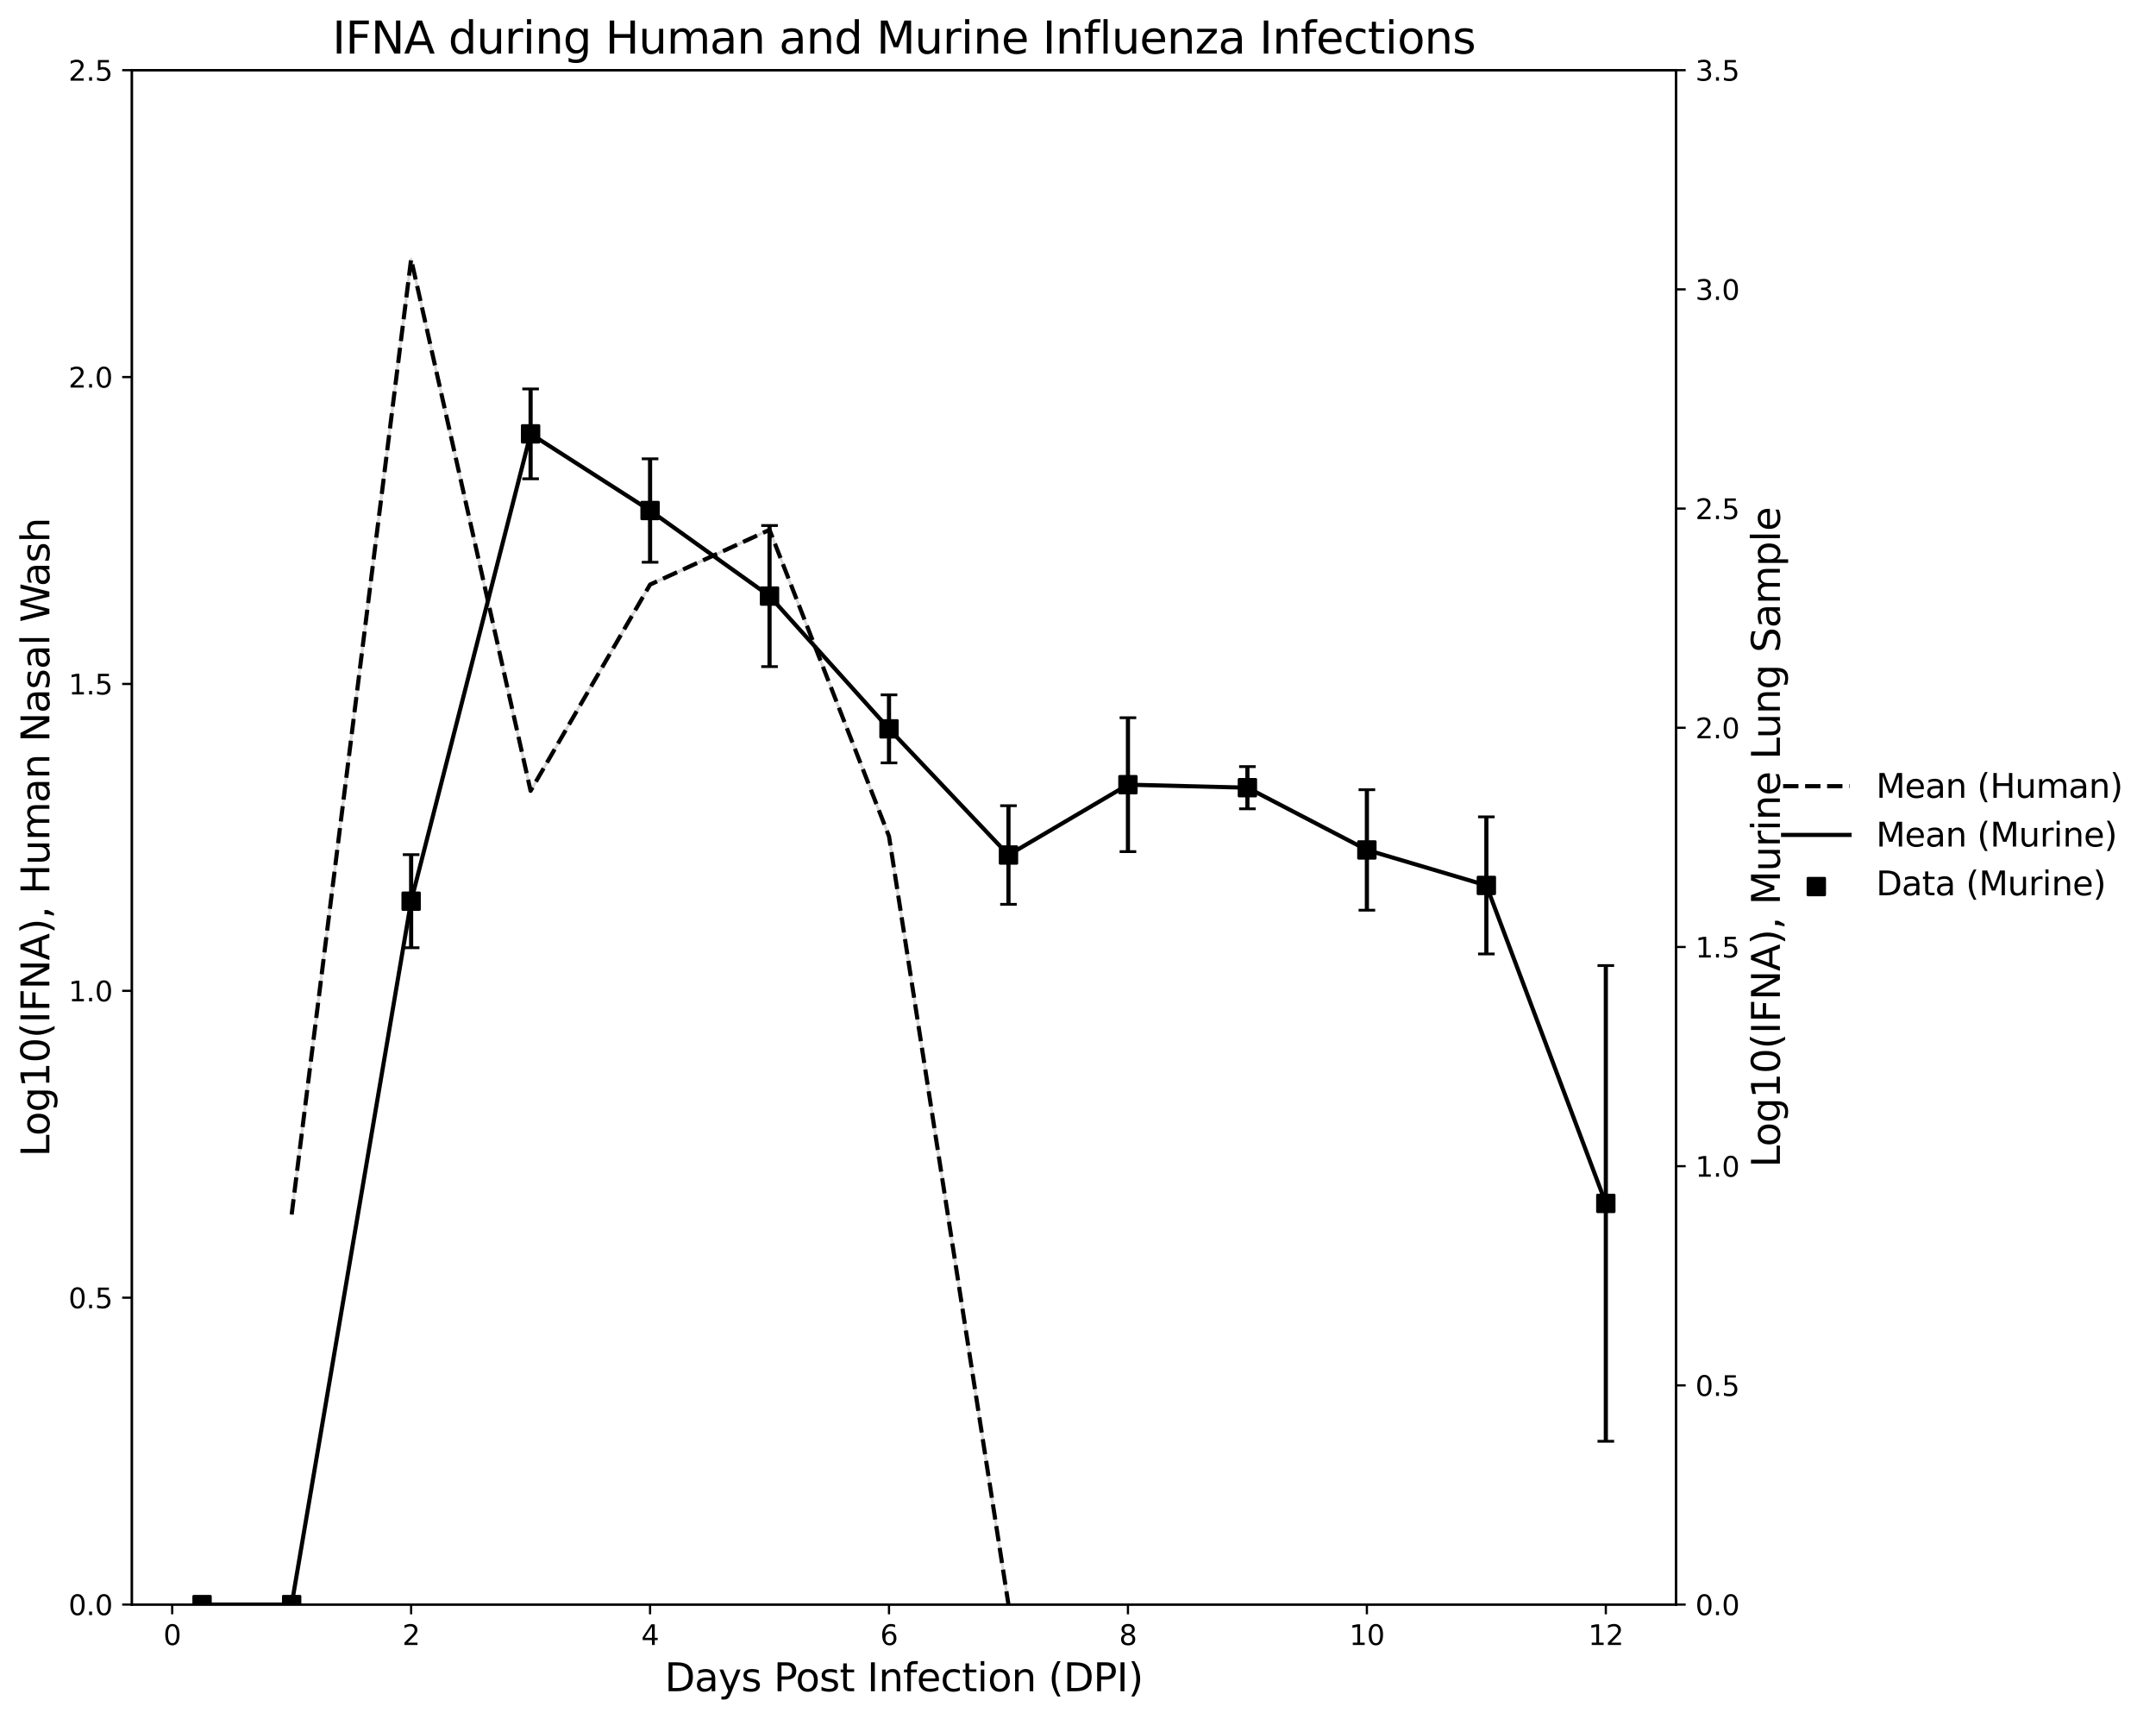 <?xml version="1.0" encoding="utf-8" standalone="no"?>
<!DOCTYPE svg PUBLIC "-//W3C//DTD SVG 1.1//EN"
  "http://www.w3.org/Graphics/SVG/1.1/DTD/svg11.dtd">
<svg xmlns:xlink="http://www.w3.org/1999/xlink" width="779.103pt" height="621.185pt" viewBox="0 0 779.103 621.185" xmlns="http://www.w3.org/2000/svg" version="1.1">
 <defs>
  <style type="text/css">*{stroke-linejoin: round; stroke-linecap: butt}</style>
 </defs>
 <g id="figure_1">
  <g id="patch_1">
   <path d="M 0 621.185 
L 779.103 621.185 
L 779.103 0 
L 0 0 
z
" style="fill: #ffffff"/>
  </g>
  <g id="axes_1">
   <g id="patch_2">
    <path d="M 47.653 579.758 
L 605.653 579.758 
L 605.653 25.358 
L 47.653 25.358 
z
" style="fill: #ffffff"/>
   </g>
   <g id="PolyCollection_1">
    <defs>
     <path id="m7254d9efb3" d="M 105.395 -182.391 
L 105.395 -182.391 
L 148.567 -527.536 
L 191.74 -335.449 
L 234.912 -409.964 
L 278.084 -429.748 
L 321.256 -319.019 
L 364.428 -41.428 
L 364.428 -41.428 
L 364.428 -41.428 
L 321.256 -319.019 
L 278.084 -429.748 
L 234.912 -409.964 
L 191.74 -335.449 
L 148.567 -527.536 
L 105.395 -182.391 
z
" style="stroke: #808080; stroke-opacity: 0.3"/>
    </defs>
    <g clip-path="url(#p351830c1ff)">
     <use xlink:href="#m7254d9efb3" x="0" y="621.185" style="fill: #808080; fill-opacity: 0.3; stroke: #808080; stroke-opacity: 0.3"/>
    </g>
   </g>
   <g id="matplotlib.axis_1">
    <g id="xtick_1">
     <g id="line2d_1">
      <defs>
       <path id="ma52eb16a8b" d="M 0 0 
L 0 3.5 
" style="stroke: #000000; stroke-width: 0.8"/>
      </defs>
      <g>
       <use xlink:href="#ma52eb16a8b" x="62.223" y="579.758" style="stroke: #000000; stroke-width: 0.8"/>
      </g>
     </g>
     <g id="text_1">
      <!-- 0 -->
      <g transform="translate(59.042 594.356) scale(0.1 -0.1)">
       <defs>
        <path id="DejaVuSans-30" d="M 2034 4250 
Q 1547 4250 1301 3770 
Q 1056 3291 1056 2328 
Q 1056 1369 1301 889 
Q 1547 409 2034 409 
Q 2525 409 2770 889 
Q 3016 1369 3016 2328 
Q 3016 3291 2770 3770 
Q 2525 4250 2034 4250 
z
M 2034 4750 
Q 2819 4750 3233 4129 
Q 3647 3509 3647 2328 
Q 3647 1150 3233 529 
Q 2819 -91 2034 -91 
Q 1250 -91 836 529 
Q 422 1150 422 2328 
Q 422 3509 836 4129 
Q 1250 4750 2034 4750 
z
" transform="scale(0.016)"/>
       </defs>
       <use xlink:href="#DejaVuSans-30"/>
      </g>
     </g>
    </g>
    <g id="xtick_2">
     <g id="line2d_2">
      <g>
       <use xlink:href="#ma52eb16a8b" x="148.567" y="579.758" style="stroke: #000000; stroke-width: 0.8"/>
      </g>
     </g>
     <g id="text_2">
      <!-- 2 -->
      <g transform="translate(145.386 594.356) scale(0.1 -0.1)">
       <defs>
        <path id="DejaVuSans-32" d="M 1228 531 
L 3431 531 
L 3431 0 
L 469 0 
L 469 531 
Q 828 903 1448 1529 
Q 2069 2156 2228 2338 
Q 2531 2678 2651 2914 
Q 2772 3150 2772 3378 
Q 2772 3750 2511 3984 
Q 2250 4219 1831 4219 
Q 1534 4219 1204 4116 
Q 875 4013 500 3803 
L 500 4441 
Q 881 4594 1212 4672 
Q 1544 4750 1819 4750 
Q 2544 4750 2975 4387 
Q 3406 4025 3406 3419 
Q 3406 3131 3298 2873 
Q 3191 2616 2906 2266 
Q 2828 2175 2409 1742 
Q 1991 1309 1228 531 
z
" transform="scale(0.016)"/>
       </defs>
       <use xlink:href="#DejaVuSans-32"/>
      </g>
     </g>
    </g>
    <g id="xtick_3">
     <g id="line2d_3">
      <g>
       <use xlink:href="#ma52eb16a8b" x="234.912" y="579.758" style="stroke: #000000; stroke-width: 0.8"/>
      </g>
     </g>
     <g id="text_3">
      <!-- 4 -->
      <g transform="translate(231.73 594.356) scale(0.1 -0.1)">
       <defs>
        <path id="DejaVuSans-34" d="M 2419 4116 
L 825 1625 
L 2419 1625 
L 2419 4116 
z
M 2253 4666 
L 3047 4666 
L 3047 1625 
L 3713 1625 
L 3713 1100 
L 3047 1100 
L 3047 0 
L 2419 0 
L 2419 1100 
L 313 1100 
L 313 1709 
L 2253 4666 
z
" transform="scale(0.016)"/>
       </defs>
       <use xlink:href="#DejaVuSans-34"/>
      </g>
     </g>
    </g>
    <g id="xtick_4">
     <g id="line2d_4">
      <g>
       <use xlink:href="#ma52eb16a8b" x="321.256" y="579.758" style="stroke: #000000; stroke-width: 0.8"/>
      </g>
     </g>
     <g id="text_4">
      <!-- 6 -->
      <g transform="translate(318.075 594.356) scale(0.1 -0.1)">
       <defs>
        <path id="DejaVuSans-36" d="M 2113 2584 
Q 1688 2584 1439 2293 
Q 1191 2003 1191 1497 
Q 1191 994 1439 701 
Q 1688 409 2113 409 
Q 2538 409 2786 701 
Q 3034 994 3034 1497 
Q 3034 2003 2786 2293 
Q 2538 2584 2113 2584 
z
M 3366 4563 
L 3366 3988 
Q 3128 4100 2886 4159 
Q 2644 4219 2406 4219 
Q 1781 4219 1451 3797 
Q 1122 3375 1075 2522 
Q 1259 2794 1537 2939 
Q 1816 3084 2150 3084 
Q 2853 3084 3261 2657 
Q 3669 2231 3669 1497 
Q 3669 778 3244 343 
Q 2819 -91 2113 -91 
Q 1303 -91 875 529 
Q 447 1150 447 2328 
Q 447 3434 972 4092 
Q 1497 4750 2381 4750 
Q 2619 4750 2861 4703 
Q 3103 4656 3366 4563 
z
" transform="scale(0.016)"/>
       </defs>
       <use xlink:href="#DejaVuSans-36"/>
      </g>
     </g>
    </g>
    <g id="xtick_5">
     <g id="line2d_5">
      <g>
       <use xlink:href="#ma52eb16a8b" x="407.6" y="579.758" style="stroke: #000000; stroke-width: 0.8"/>
      </g>
     </g>
     <g id="text_5">
      <!-- 8 -->
      <g transform="translate(404.419 594.356) scale(0.1 -0.1)">
       <defs>
        <path id="DejaVuSans-38" d="M 2034 2216 
Q 1584 2216 1326 1975 
Q 1069 1734 1069 1313 
Q 1069 891 1326 650 
Q 1584 409 2034 409 
Q 2484 409 2743 651 
Q 3003 894 3003 1313 
Q 3003 1734 2745 1975 
Q 2488 2216 2034 2216 
z
M 1403 2484 
Q 997 2584 770 2862 
Q 544 3141 544 3541 
Q 544 4100 942 4425 
Q 1341 4750 2034 4750 
Q 2731 4750 3128 4425 
Q 3525 4100 3525 3541 
Q 3525 3141 3298 2862 
Q 3072 2584 2669 2484 
Q 3125 2378 3379 2068 
Q 3634 1759 3634 1313 
Q 3634 634 3220 271 
Q 2806 -91 2034 -91 
Q 1263 -91 848 271 
Q 434 634 434 1313 
Q 434 1759 690 2068 
Q 947 2378 1403 2484 
z
M 1172 3481 
Q 1172 3119 1398 2916 
Q 1625 2713 2034 2713 
Q 2441 2713 2670 2916 
Q 2900 3119 2900 3481 
Q 2900 3844 2670 4047 
Q 2441 4250 2034 4250 
Q 1625 4250 1398 4047 
Q 1172 3844 1172 3481 
z
" transform="scale(0.016)"/>
       </defs>
       <use xlink:href="#DejaVuSans-38"/>
      </g>
     </g>
    </g>
    <g id="xtick_6">
     <g id="line2d_6">
      <g>
       <use xlink:href="#ma52eb16a8b" x="493.945" y="579.758" style="stroke: #000000; stroke-width: 0.8"/>
      </g>
     </g>
     <g id="text_6">
      <!-- 10 -->
      <g transform="translate(487.582 594.356) scale(0.1 -0.1)">
       <defs>
        <path id="DejaVuSans-31" d="M 794 531 
L 1825 531 
L 1825 4091 
L 703 3866 
L 703 4441 
L 1819 4666 
L 2450 4666 
L 2450 531 
L 3481 531 
L 3481 0 
L 794 0 
L 794 531 
z
" transform="scale(0.016)"/>
       </defs>
       <use xlink:href="#DejaVuSans-31"/>
       <use xlink:href="#DejaVuSans-30" x="63.623"/>
      </g>
     </g>
    </g>
    <g id="xtick_7">
     <g id="line2d_7">
      <g>
       <use xlink:href="#ma52eb16a8b" x="580.289" y="579.758" style="stroke: #000000; stroke-width: 0.8"/>
      </g>
     </g>
     <g id="text_7">
      <!-- 12 -->
      <g transform="translate(573.926 594.356) scale(0.1 -0.1)">
       <use xlink:href="#DejaVuSans-31"/>
       <use xlink:href="#DejaVuSans-32" x="63.623"/>
      </g>
     </g>
    </g>
    <g id="text_8">
     <!-- Days Post Infection (DPI) -->
     <g transform="translate(240.2 611.073) scale(0.14 -0.14)">
      <defs>
       <path id="DejaVuSans-44" d="M 1259 4147 
L 1259 519 
L 2022 519 
Q 2988 519 3436 956 
Q 3884 1394 3884 2338 
Q 3884 3275 3436 3711 
Q 2988 4147 2022 4147 
L 1259 4147 
z
M 628 4666 
L 1925 4666 
Q 3281 4666 3915 4102 
Q 4550 3538 4550 2338 
Q 4550 1131 3912 565 
Q 3275 0 1925 0 
L 628 0 
L 628 4666 
z
" transform="scale(0.016)"/>
       <path id="DejaVuSans-61" d="M 2194 1759 
Q 1497 1759 1228 1600 
Q 959 1441 959 1056 
Q 959 750 1161 570 
Q 1363 391 1709 391 
Q 2188 391 2477 730 
Q 2766 1069 2766 1631 
L 2766 1759 
L 2194 1759 
z
M 3341 1997 
L 3341 0 
L 2766 0 
L 2766 531 
Q 2569 213 2275 61 
Q 1981 -91 1556 -91 
Q 1019 -91 701 211 
Q 384 513 384 1019 
Q 384 1609 779 1909 
Q 1175 2209 1959 2209 
L 2766 2209 
L 2766 2266 
Q 2766 2663 2505 2880 
Q 2244 3097 1772 3097 
Q 1472 3097 1187 3025 
Q 903 2953 641 2809 
L 641 3341 
Q 956 3463 1253 3523 
Q 1550 3584 1831 3584 
Q 2591 3584 2966 3190 
Q 3341 2797 3341 1997 
z
" transform="scale(0.016)"/>
       <path id="DejaVuSans-79" d="M 2059 -325 
Q 1816 -950 1584 -1140 
Q 1353 -1331 966 -1331 
L 506 -1331 
L 506 -850 
L 844 -850 
Q 1081 -850 1212 -737 
Q 1344 -625 1503 -206 
L 1606 56 
L 191 3500 
L 800 3500 
L 1894 763 
L 2988 3500 
L 3597 3500 
L 2059 -325 
z
" transform="scale(0.016)"/>
       <path id="DejaVuSans-73" d="M 2834 3397 
L 2834 2853 
Q 2591 2978 2328 3040 
Q 2066 3103 1784 3103 
Q 1356 3103 1142 2972 
Q 928 2841 928 2578 
Q 928 2378 1081 2264 
Q 1234 2150 1697 2047 
L 1894 2003 
Q 2506 1872 2764 1633 
Q 3022 1394 3022 966 
Q 3022 478 2636 193 
Q 2250 -91 1575 -91 
Q 1294 -91 989 -36 
Q 684 19 347 128 
L 347 722 
Q 666 556 975 473 
Q 1284 391 1588 391 
Q 1994 391 2212 530 
Q 2431 669 2431 922 
Q 2431 1156 2273 1281 
Q 2116 1406 1581 1522 
L 1381 1569 
Q 847 1681 609 1914 
Q 372 2147 372 2553 
Q 372 3047 722 3315 
Q 1072 3584 1716 3584 
Q 2034 3584 2315 3537 
Q 2597 3491 2834 3397 
z
" transform="scale(0.016)"/>
       <path id="DejaVuSans-20" transform="scale(0.016)"/>
       <path id="DejaVuSans-50" d="M 1259 4147 
L 1259 2394 
L 2053 2394 
Q 2494 2394 2734 2622 
Q 2975 2850 2975 3272 
Q 2975 3691 2734 3919 
Q 2494 4147 2053 4147 
L 1259 4147 
z
M 628 4666 
L 2053 4666 
Q 2838 4666 3239 4311 
Q 3641 3956 3641 3272 
Q 3641 2581 3239 2228 
Q 2838 1875 2053 1875 
L 1259 1875 
L 1259 0 
L 628 0 
L 628 4666 
z
" transform="scale(0.016)"/>
       <path id="DejaVuSans-6f" d="M 1959 3097 
Q 1497 3097 1228 2736 
Q 959 2375 959 1747 
Q 959 1119 1226 758 
Q 1494 397 1959 397 
Q 2419 397 2687 759 
Q 2956 1122 2956 1747 
Q 2956 2369 2687 2733 
Q 2419 3097 1959 3097 
z
M 1959 3584 
Q 2709 3584 3137 3096 
Q 3566 2609 3566 1747 
Q 3566 888 3137 398 
Q 2709 -91 1959 -91 
Q 1206 -91 779 398 
Q 353 888 353 1747 
Q 353 2609 779 3096 
Q 1206 3584 1959 3584 
z
" transform="scale(0.016)"/>
       <path id="DejaVuSans-74" d="M 1172 4494 
L 1172 3500 
L 2356 3500 
L 2356 3053 
L 1172 3053 
L 1172 1153 
Q 1172 725 1289 603 
Q 1406 481 1766 481 
L 2356 481 
L 2356 0 
L 1766 0 
Q 1100 0 847 248 
Q 594 497 594 1153 
L 594 3053 
L 172 3053 
L 172 3500 
L 594 3500 
L 594 4494 
L 1172 4494 
z
" transform="scale(0.016)"/>
       <path id="DejaVuSans-49" d="M 628 4666 
L 1259 4666 
L 1259 0 
L 628 0 
L 628 4666 
z
" transform="scale(0.016)"/>
       <path id="DejaVuSans-6e" d="M 3513 2113 
L 3513 0 
L 2938 0 
L 2938 2094 
Q 2938 2591 2744 2837 
Q 2550 3084 2163 3084 
Q 1697 3084 1428 2787 
Q 1159 2491 1159 1978 
L 1159 0 
L 581 0 
L 581 3500 
L 1159 3500 
L 1159 2956 
Q 1366 3272 1645 3428 
Q 1925 3584 2291 3584 
Q 2894 3584 3203 3211 
Q 3513 2838 3513 2113 
z
" transform="scale(0.016)"/>
       <path id="DejaVuSans-66" d="M 2375 4863 
L 2375 4384 
L 1825 4384 
Q 1516 4384 1395 4259 
Q 1275 4134 1275 3809 
L 1275 3500 
L 2222 3500 
L 2222 3053 
L 1275 3053 
L 1275 0 
L 697 0 
L 697 3053 
L 147 3053 
L 147 3500 
L 697 3500 
L 697 3744 
Q 697 4328 969 4595 
Q 1241 4863 1831 4863 
L 2375 4863 
z
" transform="scale(0.016)"/>
       <path id="DejaVuSans-65" d="M 3597 1894 
L 3597 1613 
L 953 1613 
Q 991 1019 1311 708 
Q 1631 397 2203 397 
Q 2534 397 2845 478 
Q 3156 559 3463 722 
L 3463 178 
Q 3153 47 2828 -22 
Q 2503 -91 2169 -91 
Q 1331 -91 842 396 
Q 353 884 353 1716 
Q 353 2575 817 3079 
Q 1281 3584 2069 3584 
Q 2775 3584 3186 3129 
Q 3597 2675 3597 1894 
z
M 3022 2063 
Q 3016 2534 2758 2815 
Q 2500 3097 2075 3097 
Q 1594 3097 1305 2825 
Q 1016 2553 972 2059 
L 3022 2063 
z
" transform="scale(0.016)"/>
       <path id="DejaVuSans-63" d="M 3122 3366 
L 3122 2828 
Q 2878 2963 2633 3030 
Q 2388 3097 2138 3097 
Q 1578 3097 1268 2742 
Q 959 2388 959 1747 
Q 959 1106 1268 751 
Q 1578 397 2138 397 
Q 2388 397 2633 464 
Q 2878 531 3122 666 
L 3122 134 
Q 2881 22 2623 -34 
Q 2366 -91 2075 -91 
Q 1284 -91 818 406 
Q 353 903 353 1747 
Q 353 2603 823 3093 
Q 1294 3584 2113 3584 
Q 2378 3584 2631 3529 
Q 2884 3475 3122 3366 
z
" transform="scale(0.016)"/>
       <path id="DejaVuSans-69" d="M 603 3500 
L 1178 3500 
L 1178 0 
L 603 0 
L 603 3500 
z
M 603 4863 
L 1178 4863 
L 1178 4134 
L 603 4134 
L 603 4863 
z
" transform="scale(0.016)"/>
       <path id="DejaVuSans-28" d="M 1984 4856 
Q 1566 4138 1362 3434 
Q 1159 2731 1159 2009 
Q 1159 1288 1364 580 
Q 1569 -128 1984 -844 
L 1484 -844 
Q 1016 -109 783 600 
Q 550 1309 550 2009 
Q 550 2706 781 3412 
Q 1013 4119 1484 4856 
L 1984 4856 
z
" transform="scale(0.016)"/>
       <path id="DejaVuSans-29" d="M 513 4856 
L 1013 4856 
Q 1481 4119 1714 3412 
Q 1947 2706 1947 2009 
Q 1947 1309 1714 600 
Q 1481 -109 1013 -844 
L 513 -844 
Q 928 -128 1133 580 
Q 1338 1288 1338 2009 
Q 1338 2731 1133 3434 
Q 928 4138 513 4856 
z
" transform="scale(0.016)"/>
      </defs>
      <use xlink:href="#DejaVuSans-44"/>
      <use xlink:href="#DejaVuSans-61" x="77.002"/>
      <use xlink:href="#DejaVuSans-79" x="138.281"/>
      <use xlink:href="#DejaVuSans-73" x="197.461"/>
      <use xlink:href="#DejaVuSans-20" x="249.561"/>
      <use xlink:href="#DejaVuSans-50" x="281.348"/>
      <use xlink:href="#DejaVuSans-6f" x="338.025"/>
      <use xlink:href="#DejaVuSans-73" x="399.207"/>
      <use xlink:href="#DejaVuSans-74" x="451.307"/>
      <use xlink:href="#DejaVuSans-20" x="490.516"/>
      <use xlink:href="#DejaVuSans-49" x="522.303"/>
      <use xlink:href="#DejaVuSans-6e" x="551.795"/>
      <use xlink:href="#DejaVuSans-66" x="615.174"/>
      <use xlink:href="#DejaVuSans-65" x="650.379"/>
      <use xlink:href="#DejaVuSans-63" x="711.902"/>
      <use xlink:href="#DejaVuSans-74" x="766.883"/>
      <use xlink:href="#DejaVuSans-69" x="806.092"/>
      <use xlink:href="#DejaVuSans-6f" x="833.875"/>
      <use xlink:href="#DejaVuSans-6e" x="895.057"/>
      <use xlink:href="#DejaVuSans-20" x="958.436"/>
      <use xlink:href="#DejaVuSans-28" x="990.223"/>
      <use xlink:href="#DejaVuSans-44" x="1029.236"/>
      <use xlink:href="#DejaVuSans-50" x="1106.238"/>
      <use xlink:href="#DejaVuSans-49" x="1166.541"/>
      <use xlink:href="#DejaVuSans-29" x="1196.033"/>
     </g>
    </g>
   </g>
   <g id="matplotlib.axis_2">
    <g id="ytick_1">
     <g id="line2d_8">
      <defs>
       <path id="m56a48ecc55" d="M 0 0 
L -3.5 0 
" style="stroke: #000000; stroke-width: 0.8"/>
      </defs>
      <g>
       <use xlink:href="#m56a48ecc55" x="47.653" y="579.758" style="stroke: #000000; stroke-width: 0.8"/>
      </g>
     </g>
     <g id="text_9">
      <!-- 0.0 -->
      <g transform="translate(24.749 583.557) scale(0.1 -0.1)">
       <defs>
        <path id="DejaVuSans-2e" d="M 684 794 
L 1344 794 
L 1344 0 
L 684 0 
L 684 794 
z
" transform="scale(0.016)"/>
       </defs>
       <use xlink:href="#DejaVuSans-30"/>
       <use xlink:href="#DejaVuSans-2e" x="63.623"/>
       <use xlink:href="#DejaVuSans-30" x="95.41"/>
      </g>
     </g>
    </g>
    <g id="ytick_2">
     <g id="line2d_9">
      <g>
       <use xlink:href="#m56a48ecc55" x="47.653" y="468.877" style="stroke: #000000; stroke-width: 0.8"/>
      </g>
     </g>
     <g id="text_10">
      <!-- 0.5 -->
      <g transform="translate(24.749 472.677) scale(0.1 -0.1)">
       <defs>
        <path id="DejaVuSans-35" d="M 691 4666 
L 3169 4666 
L 3169 4134 
L 1269 4134 
L 1269 2991 
Q 1406 3038 1543 3061 
Q 1681 3084 1819 3084 
Q 2600 3084 3056 2656 
Q 3513 2228 3513 1497 
Q 3513 744 3044 326 
Q 2575 -91 1722 -91 
Q 1428 -91 1123 -41 
Q 819 9 494 109 
L 494 744 
Q 775 591 1075 516 
Q 1375 441 1709 441 
Q 2250 441 2565 725 
Q 2881 1009 2881 1497 
Q 2881 1984 2565 2268 
Q 2250 2553 1709 2553 
Q 1456 2553 1204 2497 
Q 953 2441 691 2322 
L 691 4666 
z
" transform="scale(0.016)"/>
       </defs>
       <use xlink:href="#DejaVuSans-30"/>
       <use xlink:href="#DejaVuSans-2e" x="63.623"/>
       <use xlink:href="#DejaVuSans-35" x="95.41"/>
      </g>
     </g>
    </g>
    <g id="ytick_3">
     <g id="line2d_10">
      <g>
       <use xlink:href="#m56a48ecc55" x="47.653" y="357.998" style="stroke: #000000; stroke-width: 0.8"/>
      </g>
     </g>
     <g id="text_11">
      <!-- 1.0 -->
      <g transform="translate(24.749 361.797) scale(0.1 -0.1)">
       <use xlink:href="#DejaVuSans-31"/>
       <use xlink:href="#DejaVuSans-2e" x="63.623"/>
       <use xlink:href="#DejaVuSans-30" x="95.41"/>
      </g>
     </g>
    </g>
    <g id="ytick_4">
     <g id="line2d_11">
      <g>
       <use xlink:href="#m56a48ecc55" x="47.653" y="247.118" style="stroke: #000000; stroke-width: 0.8"/>
      </g>
     </g>
     <g id="text_12">
      <!-- 1.5 -->
      <g transform="translate(24.749 250.917) scale(0.1 -0.1)">
       <use xlink:href="#DejaVuSans-31"/>
       <use xlink:href="#DejaVuSans-2e" x="63.623"/>
       <use xlink:href="#DejaVuSans-35" x="95.41"/>
      </g>
     </g>
    </g>
    <g id="ytick_5">
     <g id="line2d_12">
      <g>
       <use xlink:href="#m56a48ecc55" x="47.653" y="136.238" style="stroke: #000000; stroke-width: 0.8"/>
      </g>
     </g>
     <g id="text_13">
      <!-- 2.0 -->
      <g transform="translate(24.749 140.037) scale(0.1 -0.1)">
       <use xlink:href="#DejaVuSans-32"/>
       <use xlink:href="#DejaVuSans-2e" x="63.623"/>
       <use xlink:href="#DejaVuSans-30" x="95.41"/>
      </g>
     </g>
    </g>
    <g id="ytick_6">
     <g id="line2d_13">
      <g>
       <use xlink:href="#m56a48ecc55" x="47.653" y="25.358" style="stroke: #000000; stroke-width: 0.8"/>
      </g>
     </g>
     <g id="text_14">
      <!-- 2.5 -->
      <g transform="translate(24.749 29.157) scale(0.1 -0.1)">
       <use xlink:href="#DejaVuSans-32"/>
       <use xlink:href="#DejaVuSans-2e" x="63.623"/>
       <use xlink:href="#DejaVuSans-35" x="95.41"/>
      </g>
     </g>
    </g>
    <g id="text_15">
     <!-- Log10(IFNA), Human Nasal Wash -->
     <g transform="translate(17.838 417.947) rotate(-90) scale(0.14 -0.14)">
      <defs>
       <path id="DejaVuSans-4c" d="M 628 4666 
L 1259 4666 
L 1259 531 
L 3531 531 
L 3531 0 
L 628 0 
L 628 4666 
z
" transform="scale(0.016)"/>
       <path id="DejaVuSans-67" d="M 2906 1791 
Q 2906 2416 2648 2759 
Q 2391 3103 1925 3103 
Q 1463 3103 1205 2759 
Q 947 2416 947 1791 
Q 947 1169 1205 825 
Q 1463 481 1925 481 
Q 2391 481 2648 825 
Q 2906 1169 2906 1791 
z
M 3481 434 
Q 3481 -459 3084 -895 
Q 2688 -1331 1869 -1331 
Q 1566 -1331 1297 -1286 
Q 1028 -1241 775 -1147 
L 775 -588 
Q 1028 -725 1275 -790 
Q 1522 -856 1778 -856 
Q 2344 -856 2625 -561 
Q 2906 -266 2906 331 
L 2906 616 
Q 2728 306 2450 153 
Q 2172 0 1784 0 
Q 1141 0 747 490 
Q 353 981 353 1791 
Q 353 2603 747 3093 
Q 1141 3584 1784 3584 
Q 2172 3584 2450 3431 
Q 2728 3278 2906 2969 
L 2906 3500 
L 3481 3500 
L 3481 434 
z
" transform="scale(0.016)"/>
       <path id="DejaVuSans-46" d="M 628 4666 
L 3309 4666 
L 3309 4134 
L 1259 4134 
L 1259 2759 
L 3109 2759 
L 3109 2228 
L 1259 2228 
L 1259 0 
L 628 0 
L 628 4666 
z
" transform="scale(0.016)"/>
       <path id="DejaVuSans-4e" d="M 628 4666 
L 1478 4666 
L 3547 763 
L 3547 4666 
L 4159 4666 
L 4159 0 
L 3309 0 
L 1241 3903 
L 1241 0 
L 628 0 
L 628 4666 
z
" transform="scale(0.016)"/>
       <path id="DejaVuSans-41" d="M 2188 4044 
L 1331 1722 
L 3047 1722 
L 2188 4044 
z
M 1831 4666 
L 2547 4666 
L 4325 0 
L 3669 0 
L 3244 1197 
L 1141 1197 
L 716 0 
L 50 0 
L 1831 4666 
z
" transform="scale(0.016)"/>
       <path id="DejaVuSans-2c" d="M 750 794 
L 1409 794 
L 1409 256 
L 897 -744 
L 494 -744 
L 750 256 
L 750 794 
z
" transform="scale(0.016)"/>
       <path id="DejaVuSans-48" d="M 628 4666 
L 1259 4666 
L 1259 2753 
L 3553 2753 
L 3553 4666 
L 4184 4666 
L 4184 0 
L 3553 0 
L 3553 2222 
L 1259 2222 
L 1259 0 
L 628 0 
L 628 4666 
z
" transform="scale(0.016)"/>
       <path id="DejaVuSans-75" d="M 544 1381 
L 544 3500 
L 1119 3500 
L 1119 1403 
Q 1119 906 1312 657 
Q 1506 409 1894 409 
Q 2359 409 2629 706 
Q 2900 1003 2900 1516 
L 2900 3500 
L 3475 3500 
L 3475 0 
L 2900 0 
L 2900 538 
Q 2691 219 2414 64 
Q 2138 -91 1772 -91 
Q 1169 -91 856 284 
Q 544 659 544 1381 
z
M 1991 3584 
L 1991 3584 
z
" transform="scale(0.016)"/>
       <path id="DejaVuSans-6d" d="M 3328 2828 
Q 3544 3216 3844 3400 
Q 4144 3584 4550 3584 
Q 5097 3584 5394 3201 
Q 5691 2819 5691 2113 
L 5691 0 
L 5113 0 
L 5113 2094 
Q 5113 2597 4934 2840 
Q 4756 3084 4391 3084 
Q 3944 3084 3684 2787 
Q 3425 2491 3425 1978 
L 3425 0 
L 2847 0 
L 2847 2094 
Q 2847 2600 2669 2842 
Q 2491 3084 2119 3084 
Q 1678 3084 1418 2786 
Q 1159 2488 1159 1978 
L 1159 0 
L 581 0 
L 581 3500 
L 1159 3500 
L 1159 2956 
Q 1356 3278 1631 3431 
Q 1906 3584 2284 3584 
Q 2666 3584 2933 3390 
Q 3200 3197 3328 2828 
z
" transform="scale(0.016)"/>
       <path id="DejaVuSans-6c" d="M 603 4863 
L 1178 4863 
L 1178 0 
L 603 0 
L 603 4863 
z
" transform="scale(0.016)"/>
       <path id="DejaVuSans-57" d="M 213 4666 
L 850 4666 
L 1831 722 
L 2809 4666 
L 3519 4666 
L 4500 722 
L 5478 4666 
L 6119 4666 
L 4947 0 
L 4153 0 
L 3169 4050 
L 2175 0 
L 1381 0 
L 213 4666 
z
" transform="scale(0.016)"/>
       <path id="DejaVuSans-68" d="M 3513 2113 
L 3513 0 
L 2938 0 
L 2938 2094 
Q 2938 2591 2744 2837 
Q 2550 3084 2163 3084 
Q 1697 3084 1428 2787 
Q 1159 2491 1159 1978 
L 1159 0 
L 581 0 
L 581 4863 
L 1159 4863 
L 1159 2956 
Q 1366 3272 1645 3428 
Q 1925 3584 2291 3584 
Q 2894 3584 3203 3211 
Q 3513 2838 3513 2113 
z
" transform="scale(0.016)"/>
      </defs>
      <use xlink:href="#DejaVuSans-4c"/>
      <use xlink:href="#DejaVuSans-6f" x="53.963"/>
      <use xlink:href="#DejaVuSans-67" x="115.145"/>
      <use xlink:href="#DejaVuSans-31" x="178.621"/>
      <use xlink:href="#DejaVuSans-30" x="242.244"/>
      <use xlink:href="#DejaVuSans-28" x="305.867"/>
      <use xlink:href="#DejaVuSans-49" x="344.881"/>
      <use xlink:href="#DejaVuSans-46" x="374.373"/>
      <use xlink:href="#DejaVuSans-4e" x="431.893"/>
      <use xlink:href="#DejaVuSans-41" x="506.697"/>
      <use xlink:href="#DejaVuSans-29" x="575.105"/>
      <use xlink:href="#DejaVuSans-2c" x="614.119"/>
      <use xlink:href="#DejaVuSans-20" x="645.906"/>
      <use xlink:href="#DejaVuSans-48" x="677.693"/>
      <use xlink:href="#DejaVuSans-75" x="752.889"/>
      <use xlink:href="#DejaVuSans-6d" x="816.268"/>
      <use xlink:href="#DejaVuSans-61" x="913.68"/>
      <use xlink:href="#DejaVuSans-6e" x="974.959"/>
      <use xlink:href="#DejaVuSans-20" x="1038.338"/>
      <use xlink:href="#DejaVuSans-4e" x="1070.125"/>
      <use xlink:href="#DejaVuSans-61" x="1144.93"/>
      <use xlink:href="#DejaVuSans-73" x="1206.209"/>
      <use xlink:href="#DejaVuSans-61" x="1258.309"/>
      <use xlink:href="#DejaVuSans-6c" x="1319.588"/>
      <use xlink:href="#DejaVuSans-20" x="1347.371"/>
      <use xlink:href="#DejaVuSans-57" x="1379.158"/>
      <use xlink:href="#DejaVuSans-61" x="1471.66"/>
      <use xlink:href="#DejaVuSans-73" x="1532.939"/>
      <use xlink:href="#DejaVuSans-68" x="1585.039"/>
     </g>
    </g>
   </g>
   <g id="line2d_14">
    <path d="M 105.395 438.794 
L 148.567 93.649 
L 191.74 285.736 
L 234.912 211.221 
L 278.084 191.437 
L 321.256 302.166 
L 364.428 579.758 
" clip-path="url(#p351830c1ff)" style="fill: none; stroke-dasharray: 5.55,2.4; stroke-dashoffset: 0; stroke: #000000; stroke-width: 1.5"/>
   </g>
   <g id="patch_3">
    <path d="M 47.653 579.758 
L 47.653 25.358 
" style="fill: none; stroke: #000000; stroke-width: 0.8; stroke-linejoin: miter; stroke-linecap: square"/>
   </g>
   <g id="patch_4">
    <path d="M 605.653 579.758 
L 605.653 25.358 
" style="fill: none; stroke: #000000; stroke-width: 0.8; stroke-linejoin: miter; stroke-linecap: square"/>
   </g>
   <g id="patch_5">
    <path d="M 47.653 579.758 
L 605.653 579.758 
" style="fill: none; stroke: #000000; stroke-width: 0.8; stroke-linejoin: miter; stroke-linecap: square"/>
   </g>
   <g id="patch_6">
    <path d="M 47.653 25.358 
L 605.653 25.358 
" style="fill: none; stroke: #000000; stroke-width: 0.8; stroke-linejoin: miter; stroke-linecap: square"/>
   </g>
  </g>
  <g id="axes_2">
   <g id="PolyCollection_2"/>
   <g id="PathCollection_1">
    <defs>
     <path id="m4413db3189" d="M -3 3 
L 3 3 
L 3 -3 
L -3 -3 
z
" style="stroke: #000000"/>
    </defs>
    <g clip-path="url(#p351830c1ff)">
     <use xlink:href="#m4413db3189" x="73.016" y="579.758" style="stroke: #000000"/>
     <use xlink:href="#m4413db3189" x="105.395" y="579.758" style="stroke: #000000"/>
     <use xlink:href="#m4413db3189" x="148.567" y="325.613" style="stroke: #000000"/>
     <use xlink:href="#m4413db3189" x="191.74" y="156.759" style="stroke: #000000"/>
     <use xlink:href="#m4413db3189" x="234.912" y="184.462" style="stroke: #000000"/>
     <use xlink:href="#m4413db3189" x="278.084" y="215.367" style="stroke: #000000"/>
     <use xlink:href="#m4413db3189" x="321.256" y="263.345" style="stroke: #000000"/>
     <use xlink:href="#m4413db3189" x="364.428" y="308.929" style="stroke: #000000"/>
     <use xlink:href="#m4413db3189" x="407.6" y="283.514" style="stroke: #000000"/>
     <use xlink:href="#m4413db3189" x="450.772" y="284.606" style="stroke: #000000"/>
     <use xlink:href="#m4413db3189" x="493.945" y="307.098" style="stroke: #000000"/>
     <use xlink:href="#m4413db3189" x="537.117" y="319.911" style="stroke: #000000"/>
     <use xlink:href="#m4413db3189" x="580.289" y="434.804" style="stroke: #000000"/>
    </g>
   </g>
   <g id="matplotlib.axis_3">
    <g id="ytick_7">
     <g id="line2d_15">
      <defs>
       <path id="m8388a7eb65" d="M 0 0 
L 3.5 0 
" style="stroke: #000000; stroke-width: 0.8"/>
      </defs>
      <g>
       <use xlink:href="#m8388a7eb65" x="605.653" y="579.758" style="stroke: #000000; stroke-width: 0.8"/>
      </g>
     </g>
     <g id="text_16">
      <!-- 0.0 -->
      <g transform="translate(612.653 583.557) scale(0.1 -0.1)">
       <use xlink:href="#DejaVuSans-30"/>
       <use xlink:href="#DejaVuSans-2e" x="63.623"/>
       <use xlink:href="#DejaVuSans-30" x="95.41"/>
      </g>
     </g>
    </g>
    <g id="ytick_8">
     <g id="line2d_16">
      <g>
       <use xlink:href="#m8388a7eb65" x="605.653" y="500.558" style="stroke: #000000; stroke-width: 0.8"/>
      </g>
     </g>
     <g id="text_17">
      <!-- 0.5 -->
      <g transform="translate(612.653 504.357) scale(0.1 -0.1)">
       <use xlink:href="#DejaVuSans-30"/>
       <use xlink:href="#DejaVuSans-2e" x="63.623"/>
       <use xlink:href="#DejaVuSans-35" x="95.41"/>
      </g>
     </g>
    </g>
    <g id="ytick_9">
     <g id="line2d_17">
      <g>
       <use xlink:href="#m8388a7eb65" x="605.653" y="421.358" style="stroke: #000000; stroke-width: 0.8"/>
      </g>
     </g>
     <g id="text_18">
      <!-- 1.0 -->
      <g transform="translate(612.653 425.157) scale(0.1 -0.1)">
       <use xlink:href="#DejaVuSans-31"/>
       <use xlink:href="#DejaVuSans-2e" x="63.623"/>
       <use xlink:href="#DejaVuSans-30" x="95.41"/>
      </g>
     </g>
    </g>
    <g id="ytick_10">
     <g id="line2d_18">
      <g>
       <use xlink:href="#m8388a7eb65" x="605.653" y="342.158" style="stroke: #000000; stroke-width: 0.8"/>
      </g>
     </g>
     <g id="text_19">
      <!-- 1.5 -->
      <g transform="translate(612.653 345.957) scale(0.1 -0.1)">
       <use xlink:href="#DejaVuSans-31"/>
       <use xlink:href="#DejaVuSans-2e" x="63.623"/>
       <use xlink:href="#DejaVuSans-35" x="95.41"/>
      </g>
     </g>
    </g>
    <g id="ytick_11">
     <g id="line2d_19">
      <g>
       <use xlink:href="#m8388a7eb65" x="605.653" y="262.957" style="stroke: #000000; stroke-width: 0.8"/>
      </g>
     </g>
     <g id="text_20">
      <!-- 2.0 -->
      <g transform="translate(612.653 266.757) scale(0.1 -0.1)">
       <use xlink:href="#DejaVuSans-32"/>
       <use xlink:href="#DejaVuSans-2e" x="63.623"/>
       <use xlink:href="#DejaVuSans-30" x="95.41"/>
      </g>
     </g>
    </g>
    <g id="ytick_12">
     <g id="line2d_20">
      <g>
       <use xlink:href="#m8388a7eb65" x="605.653" y="183.757" style="stroke: #000000; stroke-width: 0.8"/>
      </g>
     </g>
     <g id="text_21">
      <!-- 2.5 -->
      <g transform="translate(612.653 187.557) scale(0.1 -0.1)">
       <use xlink:href="#DejaVuSans-32"/>
       <use xlink:href="#DejaVuSans-2e" x="63.623"/>
       <use xlink:href="#DejaVuSans-35" x="95.41"/>
      </g>
     </g>
    </g>
    <g id="ytick_13">
     <g id="line2d_21">
      <g>
       <use xlink:href="#m8388a7eb65" x="605.653" y="104.558" style="stroke: #000000; stroke-width: 0.8"/>
      </g>
     </g>
     <g id="text_22">
      <!-- 3.0 -->
      <g transform="translate(612.653 108.357) scale(0.1 -0.1)">
       <defs>
        <path id="DejaVuSans-33" d="M 2597 2516 
Q 3050 2419 3304 2112 
Q 3559 1806 3559 1356 
Q 3559 666 3084 287 
Q 2609 -91 1734 -91 
Q 1441 -91 1130 -33 
Q 819 25 488 141 
L 488 750 
Q 750 597 1062 519 
Q 1375 441 1716 441 
Q 2309 441 2620 675 
Q 2931 909 2931 1356 
Q 2931 1769 2642 2001 
Q 2353 2234 1838 2234 
L 1294 2234 
L 1294 2753 
L 1863 2753 
Q 2328 2753 2575 2939 
Q 2822 3125 2822 3475 
Q 2822 3834 2567 4026 
Q 2313 4219 1838 4219 
Q 1578 4219 1281 4162 
Q 984 4106 628 3988 
L 628 4550 
Q 988 4650 1302 4700 
Q 1616 4750 1894 4750 
Q 2613 4750 3031 4423 
Q 3450 4097 3450 3541 
Q 3450 3153 3228 2886 
Q 3006 2619 2597 2516 
z
" transform="scale(0.016)"/>
       </defs>
       <use xlink:href="#DejaVuSans-33"/>
       <use xlink:href="#DejaVuSans-2e" x="63.623"/>
       <use xlink:href="#DejaVuSans-30" x="95.41"/>
      </g>
     </g>
    </g>
    <g id="ytick_14">
     <g id="line2d_22">
      <g>
       <use xlink:href="#m8388a7eb65" x="605.653" y="25.358" style="stroke: #000000; stroke-width: 0.8"/>
      </g>
     </g>
     <g id="text_23">
      <!-- 3.5 -->
      <g transform="translate(612.653 29.157) scale(0.1 -0.1)">
       <use xlink:href="#DejaVuSans-33"/>
       <use xlink:href="#DejaVuSans-2e" x="63.623"/>
       <use xlink:href="#DejaVuSans-35" x="95.41"/>
      </g>
     </g>
    </g>
    <g id="text_24">
     <!-- Log10(IFNA), Murine Lung Sample -->
     <g transform="translate(643.193 421.831) rotate(-90) scale(0.14 -0.14)">
      <defs>
       <path id="DejaVuSans-4d" d="M 628 4666 
L 1569 4666 
L 2759 1491 
L 3956 4666 
L 4897 4666 
L 4897 0 
L 4281 0 
L 4281 4097 
L 3078 897 
L 2444 897 
L 1241 4097 
L 1241 0 
L 628 0 
L 628 4666 
z
" transform="scale(0.016)"/>
       <path id="DejaVuSans-72" d="M 2631 2963 
Q 2534 3019 2420 3045 
Q 2306 3072 2169 3072 
Q 1681 3072 1420 2755 
Q 1159 2438 1159 1844 
L 1159 0 
L 581 0 
L 581 3500 
L 1159 3500 
L 1159 2956 
Q 1341 3275 1631 3429 
Q 1922 3584 2338 3584 
Q 2397 3584 2469 3576 
Q 2541 3569 2628 3553 
L 2631 2963 
z
" transform="scale(0.016)"/>
       <path id="DejaVuSans-53" d="M 3425 4513 
L 3425 3897 
Q 3066 4069 2747 4153 
Q 2428 4238 2131 4238 
Q 1616 4238 1336 4038 
Q 1056 3838 1056 3469 
Q 1056 3159 1242 3001 
Q 1428 2844 1947 2747 
L 2328 2669 
Q 3034 2534 3370 2195 
Q 3706 1856 3706 1288 
Q 3706 609 3251 259 
Q 2797 -91 1919 -91 
Q 1588 -91 1214 -16 
Q 841 59 441 206 
L 441 856 
Q 825 641 1194 531 
Q 1563 422 1919 422 
Q 2459 422 2753 634 
Q 3047 847 3047 1241 
Q 3047 1584 2836 1778 
Q 2625 1972 2144 2069 
L 1759 2144 
Q 1053 2284 737 2584 
Q 422 2884 422 3419 
Q 422 4038 858 4394 
Q 1294 4750 2059 4750 
Q 2388 4750 2728 4690 
Q 3069 4631 3425 4513 
z
" transform="scale(0.016)"/>
       <path id="DejaVuSans-70" d="M 1159 525 
L 1159 -1331 
L 581 -1331 
L 581 3500 
L 1159 3500 
L 1159 2969 
Q 1341 3281 1617 3432 
Q 1894 3584 2278 3584 
Q 2916 3584 3314 3078 
Q 3713 2572 3713 1747 
Q 3713 922 3314 415 
Q 2916 -91 2278 -91 
Q 1894 -91 1617 61 
Q 1341 213 1159 525 
z
M 3116 1747 
Q 3116 2381 2855 2742 
Q 2594 3103 2138 3103 
Q 1681 3103 1420 2742 
Q 1159 2381 1159 1747 
Q 1159 1113 1420 752 
Q 1681 391 2138 391 
Q 2594 391 2855 752 
Q 3116 1113 3116 1747 
z
" transform="scale(0.016)"/>
      </defs>
      <use xlink:href="#DejaVuSans-4c"/>
      <use xlink:href="#DejaVuSans-6f" x="53.963"/>
      <use xlink:href="#DejaVuSans-67" x="115.145"/>
      <use xlink:href="#DejaVuSans-31" x="178.621"/>
      <use xlink:href="#DejaVuSans-30" x="242.244"/>
      <use xlink:href="#DejaVuSans-28" x="305.867"/>
      <use xlink:href="#DejaVuSans-49" x="344.881"/>
      <use xlink:href="#DejaVuSans-46" x="374.373"/>
      <use xlink:href="#DejaVuSans-4e" x="431.893"/>
      <use xlink:href="#DejaVuSans-41" x="506.697"/>
      <use xlink:href="#DejaVuSans-29" x="575.105"/>
      <use xlink:href="#DejaVuSans-2c" x="614.119"/>
      <use xlink:href="#DejaVuSans-20" x="645.906"/>
      <use xlink:href="#DejaVuSans-4d" x="677.693"/>
      <use xlink:href="#DejaVuSans-75" x="763.973"/>
      <use xlink:href="#DejaVuSans-72" x="827.352"/>
      <use xlink:href="#DejaVuSans-69" x="868.465"/>
      <use xlink:href="#DejaVuSans-6e" x="896.248"/>
      <use xlink:href="#DejaVuSans-65" x="959.627"/>
      <use xlink:href="#DejaVuSans-20" x="1021.15"/>
      <use xlink:href="#DejaVuSans-4c" x="1052.938"/>
      <use xlink:href="#DejaVuSans-75" x="1106.9"/>
      <use xlink:href="#DejaVuSans-6e" x="1170.279"/>
      <use xlink:href="#DejaVuSans-67" x="1233.658"/>
      <use xlink:href="#DejaVuSans-20" x="1297.135"/>
      <use xlink:href="#DejaVuSans-53" x="1328.922"/>
      <use xlink:href="#DejaVuSans-61" x="1392.398"/>
      <use xlink:href="#DejaVuSans-6d" x="1453.678"/>
      <use xlink:href="#DejaVuSans-70" x="1551.09"/>
      <use xlink:href="#DejaVuSans-6c" x="1614.566"/>
      <use xlink:href="#DejaVuSans-65" x="1642.35"/>
     </g>
    </g>
   </g>
   <g id="line2d_23">
    <path d="M 73.016 579.758 
L 105.395 579.758 
L 148.567 325.613 
L 191.74 156.759 
L 234.912 184.462 
L 278.084 215.367 
L 321.256 263.345 
L 364.428 308.929 
L 407.6 283.514 
L 450.772 284.606 
L 493.945 307.098 
L 537.117 319.911 
L 580.289 434.804 
" clip-path="url(#p351830c1ff)" style="fill: none; stroke: #000000; stroke-width: 1.5; stroke-linecap: square"/>
   </g>
   <g id="LineCollection_1">
    <path d="M 73.016 579.758 
L 73.016 579.758 
" clip-path="url(#p351830c1ff)" style="fill: none; stroke: #000000; stroke-width: 1.5"/>
   </g>
   <g id="line2d_24">
    <defs>
     <path id="m35f8e26002" d="M 3 0 
L -3 -0 
" style="stroke: #000000"/>
    </defs>
    <g clip-path="url(#p351830c1ff)">
     <use xlink:href="#m35f8e26002" x="73.016" y="579.758" style="stroke: #000000"/>
    </g>
   </g>
   <g id="line2d_25">
    <g clip-path="url(#p351830c1ff)">
     <use xlink:href="#m35f8e26002" x="73.016" y="579.758" style="stroke: #000000"/>
    </g>
   </g>
   <g id="LineCollection_2">
    <path d="M 105.395 579.758 
L 105.395 579.758 
" clip-path="url(#p351830c1ff)" style="fill: none; stroke: #000000; stroke-width: 1.5"/>
   </g>
   <g id="line2d_26">
    <g clip-path="url(#p351830c1ff)">
     <use xlink:href="#m35f8e26002" x="105.395" y="579.758" style="stroke: #000000"/>
    </g>
   </g>
   <g id="line2d_27">
    <g clip-path="url(#p351830c1ff)">
     <use xlink:href="#m35f8e26002" x="105.395" y="579.758" style="stroke: #000000"/>
    </g>
   </g>
   <g id="LineCollection_3">
    <path d="M 148.567 342.432 
L 148.567 308.795 
" clip-path="url(#p351830c1ff)" style="fill: none; stroke: #000000; stroke-width: 1.5"/>
   </g>
   <g id="line2d_28">
    <g clip-path="url(#p351830c1ff)">
     <use xlink:href="#m35f8e26002" x="148.567" y="342.432" style="stroke: #000000"/>
    </g>
   </g>
   <g id="line2d_29">
    <g clip-path="url(#p351830c1ff)">
     <use xlink:href="#m35f8e26002" x="148.567" y="308.795" style="stroke: #000000"/>
    </g>
   </g>
   <g id="LineCollection_4">
    <path d="M 191.74 172.993 
L 191.74 140.525 
" clip-path="url(#p351830c1ff)" style="fill: none; stroke: #000000; stroke-width: 1.5"/>
   </g>
   <g id="line2d_30">
    <g clip-path="url(#p351830c1ff)">
     <use xlink:href="#m35f8e26002" x="191.74" y="172.993" style="stroke: #000000"/>
    </g>
   </g>
   <g id="line2d_31">
    <g clip-path="url(#p351830c1ff)">
     <use xlink:href="#m35f8e26002" x="191.74" y="140.525" style="stroke: #000000"/>
    </g>
   </g>
   <g id="LineCollection_5">
    <path d="M 234.912 203.154 
L 234.912 165.769 
" clip-path="url(#p351830c1ff)" style="fill: none; stroke: #000000; stroke-width: 1.5"/>
   </g>
   <g id="line2d_32">
    <g clip-path="url(#p351830c1ff)">
     <use xlink:href="#m35f8e26002" x="234.912" y="203.154" style="stroke: #000000"/>
    </g>
   </g>
   <g id="line2d_33">
    <g clip-path="url(#p351830c1ff)">
     <use xlink:href="#m35f8e26002" x="234.912" y="165.769" style="stroke: #000000"/>
    </g>
   </g>
   <g id="LineCollection_6">
    <path d="M 278.084 240.85 
L 278.084 189.884 
" clip-path="url(#p351830c1ff)" style="fill: none; stroke: #000000; stroke-width: 1.5"/>
   </g>
   <g id="line2d_34">
    <g clip-path="url(#p351830c1ff)">
     <use xlink:href="#m35f8e26002" x="278.084" y="240.85" style="stroke: #000000"/>
    </g>
   </g>
   <g id="line2d_35">
    <g clip-path="url(#p351830c1ff)">
     <use xlink:href="#m35f8e26002" x="278.084" y="189.884" style="stroke: #000000"/>
    </g>
   </g>
   <g id="LineCollection_7">
    <path d="M 321.256 275.64 
L 321.256 251.05 
" clip-path="url(#p351830c1ff)" style="fill: none; stroke: #000000; stroke-width: 1.5"/>
   </g>
   <g id="line2d_36">
    <g clip-path="url(#p351830c1ff)">
     <use xlink:href="#m35f8e26002" x="321.256" y="275.64" style="stroke: #000000"/>
    </g>
   </g>
   <g id="line2d_37">
    <g clip-path="url(#p351830c1ff)">
     <use xlink:href="#m35f8e26002" x="321.256" y="251.05" style="stroke: #000000"/>
    </g>
   </g>
   <g id="LineCollection_8">
    <path d="M 364.428 326.749 
L 364.428 291.108 
" clip-path="url(#p351830c1ff)" style="fill: none; stroke: #000000; stroke-width: 1.5"/>
   </g>
   <g id="line2d_38">
    <g clip-path="url(#p351830c1ff)">
     <use xlink:href="#m35f8e26002" x="364.428" y="326.749" style="stroke: #000000"/>
    </g>
   </g>
   <g id="line2d_39">
    <g clip-path="url(#p351830c1ff)">
     <use xlink:href="#m35f8e26002" x="364.428" y="291.108" style="stroke: #000000"/>
    </g>
   </g>
   <g id="LineCollection_9">
    <path d="M 407.6 307.703 
L 407.6 259.326 
" clip-path="url(#p351830c1ff)" style="fill: none; stroke: #000000; stroke-width: 1.5"/>
   </g>
   <g id="line2d_40">
    <g clip-path="url(#p351830c1ff)">
     <use xlink:href="#m35f8e26002" x="407.6" y="307.703" style="stroke: #000000"/>
    </g>
   </g>
   <g id="line2d_41">
    <g clip-path="url(#p351830c1ff)">
     <use xlink:href="#m35f8e26002" x="407.6" y="259.326" style="stroke: #000000"/>
    </g>
   </g>
   <g id="LineCollection_10">
    <path d="M 450.772 292.228 
L 450.772 276.983 
" clip-path="url(#p351830c1ff)" style="fill: none; stroke: #000000; stroke-width: 1.5"/>
   </g>
   <g id="line2d_42">
    <g clip-path="url(#p351830c1ff)">
     <use xlink:href="#m35f8e26002" x="450.772" y="292.228" style="stroke: #000000"/>
    </g>
   </g>
   <g id="line2d_43">
    <g clip-path="url(#p351830c1ff)">
     <use xlink:href="#m35f8e26002" x="450.772" y="276.983" style="stroke: #000000"/>
    </g>
   </g>
   <g id="LineCollection_11">
    <path d="M 493.945 328.859 
L 493.945 285.338 
" clip-path="url(#p351830c1ff)" style="fill: none; stroke: #000000; stroke-width: 1.5"/>
   </g>
   <g id="line2d_44">
    <g clip-path="url(#p351830c1ff)">
     <use xlink:href="#m35f8e26002" x="493.945" y="328.859" style="stroke: #000000"/>
    </g>
   </g>
   <g id="line2d_45">
    <g clip-path="url(#p351830c1ff)">
     <use xlink:href="#m35f8e26002" x="493.945" y="285.338" style="stroke: #000000"/>
    </g>
   </g>
   <g id="LineCollection_12">
    <path d="M 537.117 344.68 
L 537.117 295.142 
" clip-path="url(#p351830c1ff)" style="fill: none; stroke: #000000; stroke-width: 1.5"/>
   </g>
   <g id="line2d_46">
    <g clip-path="url(#p351830c1ff)">
     <use xlink:href="#m35f8e26002" x="537.117" y="344.68" style="stroke: #000000"/>
    </g>
   </g>
   <g id="line2d_47">
    <g clip-path="url(#p351830c1ff)">
     <use xlink:href="#m35f8e26002" x="537.117" y="295.142" style="stroke: #000000"/>
    </g>
   </g>
   <g id="LineCollection_13">
    <path d="M 580.289 520.744 
L 580.289 348.864 
" clip-path="url(#p351830c1ff)" style="fill: none; stroke: #000000; stroke-width: 1.5"/>
   </g>
   <g id="line2d_48">
    <g clip-path="url(#p351830c1ff)">
     <use xlink:href="#m35f8e26002" x="580.289" y="520.744" style="stroke: #000000"/>
    </g>
   </g>
   <g id="line2d_49">
    <g clip-path="url(#p351830c1ff)">
     <use xlink:href="#m35f8e26002" x="580.289" y="348.864" style="stroke: #000000"/>
    </g>
   </g>
   <g id="patch_7">
    <path d="M 47.653 579.758 
L 47.653 25.358 
" style="fill: none; stroke: #000000; stroke-width: 0.8; stroke-linejoin: miter; stroke-linecap: square"/>
   </g>
   <g id="patch_8">
    <path d="M 605.653 579.758 
L 605.653 25.358 
" style="fill: none; stroke: #000000; stroke-width: 0.8; stroke-linejoin: miter; stroke-linecap: square"/>
   </g>
   <g id="patch_9">
    <path d="M 47.653 579.758 
L 605.653 579.758 
" style="fill: none; stroke: #000000; stroke-width: 0.8; stroke-linejoin: miter; stroke-linecap: square"/>
   </g>
   <g id="patch_10">
    <path d="M 47.653 25.358 
L 605.653 25.358 
" style="fill: none; stroke: #000000; stroke-width: 0.8; stroke-linejoin: miter; stroke-linecap: square"/>
   </g>
   <g id="text_25">
    <!-- IFNA during Human and Murine Influenza Infections -->
    <g transform="translate(120.1 19.358) scale(0.16 -0.16)">
     <defs>
      <path id="DejaVuSans-64" d="M 2906 2969 
L 2906 4863 
L 3481 4863 
L 3481 0 
L 2906 0 
L 2906 525 
Q 2725 213 2448 61 
Q 2172 -91 1784 -91 
Q 1150 -91 751 415 
Q 353 922 353 1747 
Q 353 2572 751 3078 
Q 1150 3584 1784 3584 
Q 2172 3584 2448 3432 
Q 2725 3281 2906 2969 
z
M 947 1747 
Q 947 1113 1208 752 
Q 1469 391 1925 391 
Q 2381 391 2643 752 
Q 2906 1113 2906 1747 
Q 2906 2381 2643 2742 
Q 2381 3103 1925 3103 
Q 1469 3103 1208 2742 
Q 947 2381 947 1747 
z
" transform="scale(0.016)"/>
      <path id="DejaVuSans-7a" d="M 353 3500 
L 3084 3500 
L 3084 2975 
L 922 459 
L 3084 459 
L 3084 0 
L 275 0 
L 275 525 
L 2438 3041 
L 353 3041 
L 353 3500 
z
" transform="scale(0.016)"/>
     </defs>
     <use xlink:href="#DejaVuSans-49"/>
     <use xlink:href="#DejaVuSans-46" x="29.492"/>
     <use xlink:href="#DejaVuSans-4e" x="87.012"/>
     <use xlink:href="#DejaVuSans-41" x="161.816"/>
     <use xlink:href="#DejaVuSans-20" x="230.225"/>
     <use xlink:href="#DejaVuSans-64" x="262.012"/>
     <use xlink:href="#DejaVuSans-75" x="325.488"/>
     <use xlink:href="#DejaVuSans-72" x="388.867"/>
     <use xlink:href="#DejaVuSans-69" x="429.98"/>
     <use xlink:href="#DejaVuSans-6e" x="457.764"/>
     <use xlink:href="#DejaVuSans-67" x="521.143"/>
     <use xlink:href="#DejaVuSans-20" x="584.619"/>
     <use xlink:href="#DejaVuSans-48" x="616.406"/>
     <use xlink:href="#DejaVuSans-75" x="691.602"/>
     <use xlink:href="#DejaVuSans-6d" x="754.98"/>
     <use xlink:href="#DejaVuSans-61" x="852.393"/>
     <use xlink:href="#DejaVuSans-6e" x="913.672"/>
     <use xlink:href="#DejaVuSans-20" x="977.051"/>
     <use xlink:href="#DejaVuSans-61" x="1008.838"/>
     <use xlink:href="#DejaVuSans-6e" x="1070.117"/>
     <use xlink:href="#DejaVuSans-64" x="1133.496"/>
     <use xlink:href="#DejaVuSans-20" x="1196.973"/>
     <use xlink:href="#DejaVuSans-4d" x="1228.76"/>
     <use xlink:href="#DejaVuSans-75" x="1315.039"/>
     <use xlink:href="#DejaVuSans-72" x="1378.418"/>
     <use xlink:href="#DejaVuSans-69" x="1419.531"/>
     <use xlink:href="#DejaVuSans-6e" x="1447.314"/>
     <use xlink:href="#DejaVuSans-65" x="1510.693"/>
     <use xlink:href="#DejaVuSans-20" x="1572.217"/>
     <use xlink:href="#DejaVuSans-49" x="1604.004"/>
     <use xlink:href="#DejaVuSans-6e" x="1633.496"/>
     <use xlink:href="#DejaVuSans-66" x="1696.875"/>
     <use xlink:href="#DejaVuSans-6c" x="1732.08"/>
     <use xlink:href="#DejaVuSans-75" x="1759.863"/>
     <use xlink:href="#DejaVuSans-65" x="1823.242"/>
     <use xlink:href="#DejaVuSans-6e" x="1884.766"/>
     <use xlink:href="#DejaVuSans-7a" x="1948.145"/>
     <use xlink:href="#DejaVuSans-61" x="2000.635"/>
     <use xlink:href="#DejaVuSans-20" x="2061.914"/>
     <use xlink:href="#DejaVuSans-49" x="2093.701"/>
     <use xlink:href="#DejaVuSans-6e" x="2123.193"/>
     <use xlink:href="#DejaVuSans-66" x="2186.572"/>
     <use xlink:href="#DejaVuSans-65" x="2221.777"/>
     <use xlink:href="#DejaVuSans-63" x="2283.301"/>
     <use xlink:href="#DejaVuSans-74" x="2338.281"/>
     <use xlink:href="#DejaVuSans-69" x="2377.49"/>
     <use xlink:href="#DejaVuSans-6f" x="2405.273"/>
     <use xlink:href="#DejaVuSans-6e" x="2466.455"/>
     <use xlink:href="#DejaVuSans-73" x="2529.834"/>
    </g>
   </g>
   <g id="legend_1">
    <g id="line2d_50">
     <path d="M 644.352 284.055 
L 656.352 284.055 
L 668.352 284.055 
" style="fill: none; stroke-dasharray: 5.55,2.4; stroke-dashoffset: 0; stroke: #000000; stroke-width: 1.5"/>
    </g>
    <g id="text_26">
     <!-- Mean (Human) -->
     <g transform="translate(677.952 288.255) scale(0.12 -0.12)">
      <use xlink:href="#DejaVuSans-4d"/>
      <use xlink:href="#DejaVuSans-65" x="86.279"/>
      <use xlink:href="#DejaVuSans-61" x="147.803"/>
      <use xlink:href="#DejaVuSans-6e" x="209.082"/>
      <use xlink:href="#DejaVuSans-20" x="272.461"/>
      <use xlink:href="#DejaVuSans-28" x="304.248"/>
      <use xlink:href="#DejaVuSans-48" x="343.262"/>
      <use xlink:href="#DejaVuSans-75" x="418.457"/>
      <use xlink:href="#DejaVuSans-6d" x="481.836"/>
      <use xlink:href="#DejaVuSans-61" x="579.248"/>
      <use xlink:href="#DejaVuSans-6e" x="640.527"/>
      <use xlink:href="#DejaVuSans-29" x="703.906"/>
     </g>
    </g>
    <g id="line2d_51">
     <path d="M 644.352 301.669 
L 656.352 301.669 
L 668.352 301.669 
" style="fill: none; stroke: #000000; stroke-width: 1.5; stroke-linecap: square"/>
    </g>
    <g id="text_27">
     <!-- Mean (Murine) -->
     <g transform="translate(677.952 305.869) scale(0.12 -0.12)">
      <use xlink:href="#DejaVuSans-4d"/>
      <use xlink:href="#DejaVuSans-65" x="86.279"/>
      <use xlink:href="#DejaVuSans-61" x="147.803"/>
      <use xlink:href="#DejaVuSans-6e" x="209.082"/>
      <use xlink:href="#DejaVuSans-20" x="272.461"/>
      <use xlink:href="#DejaVuSans-28" x="304.248"/>
      <use xlink:href="#DejaVuSans-4d" x="343.262"/>
      <use xlink:href="#DejaVuSans-75" x="429.541"/>
      <use xlink:href="#DejaVuSans-72" x="492.92"/>
      <use xlink:href="#DejaVuSans-69" x="534.033"/>
      <use xlink:href="#DejaVuSans-6e" x="561.816"/>
      <use xlink:href="#DejaVuSans-65" x="625.195"/>
      <use xlink:href="#DejaVuSans-29" x="686.719"/>
     </g>
    </g>
    <g id="PathCollection_2">
     <g>
      <use xlink:href="#m4413db3189" x="656.352" y="320.332" style="stroke: #000000"/>
     </g>
    </g>
    <g id="text_28">
     <!-- Data (Murine) -->
     <g transform="translate(677.952 323.483) scale(0.12 -0.12)">
      <use xlink:href="#DejaVuSans-44"/>
      <use xlink:href="#DejaVuSans-61" x="77.002"/>
      <use xlink:href="#DejaVuSans-74" x="138.281"/>
      <use xlink:href="#DejaVuSans-61" x="177.49"/>
      <use xlink:href="#DejaVuSans-20" x="238.77"/>
      <use xlink:href="#DejaVuSans-28" x="270.557"/>
      <use xlink:href="#DejaVuSans-4d" x="309.57"/>
      <use xlink:href="#DejaVuSans-75" x="395.85"/>
      <use xlink:href="#DejaVuSans-72" x="459.229"/>
      <use xlink:href="#DejaVuSans-69" x="500.342"/>
      <use xlink:href="#DejaVuSans-6e" x="528.125"/>
      <use xlink:href="#DejaVuSans-65" x="591.504"/>
      <use xlink:href="#DejaVuSans-29" x="653.027"/>
     </g>
    </g>
   </g>
  </g>
 </g>
 <defs>
  <clipPath id="p351830c1ff">
   <rect x="47.653" y="25.358" width="558" height="554.4"/>
  </clipPath>
 </defs>
</svg>
